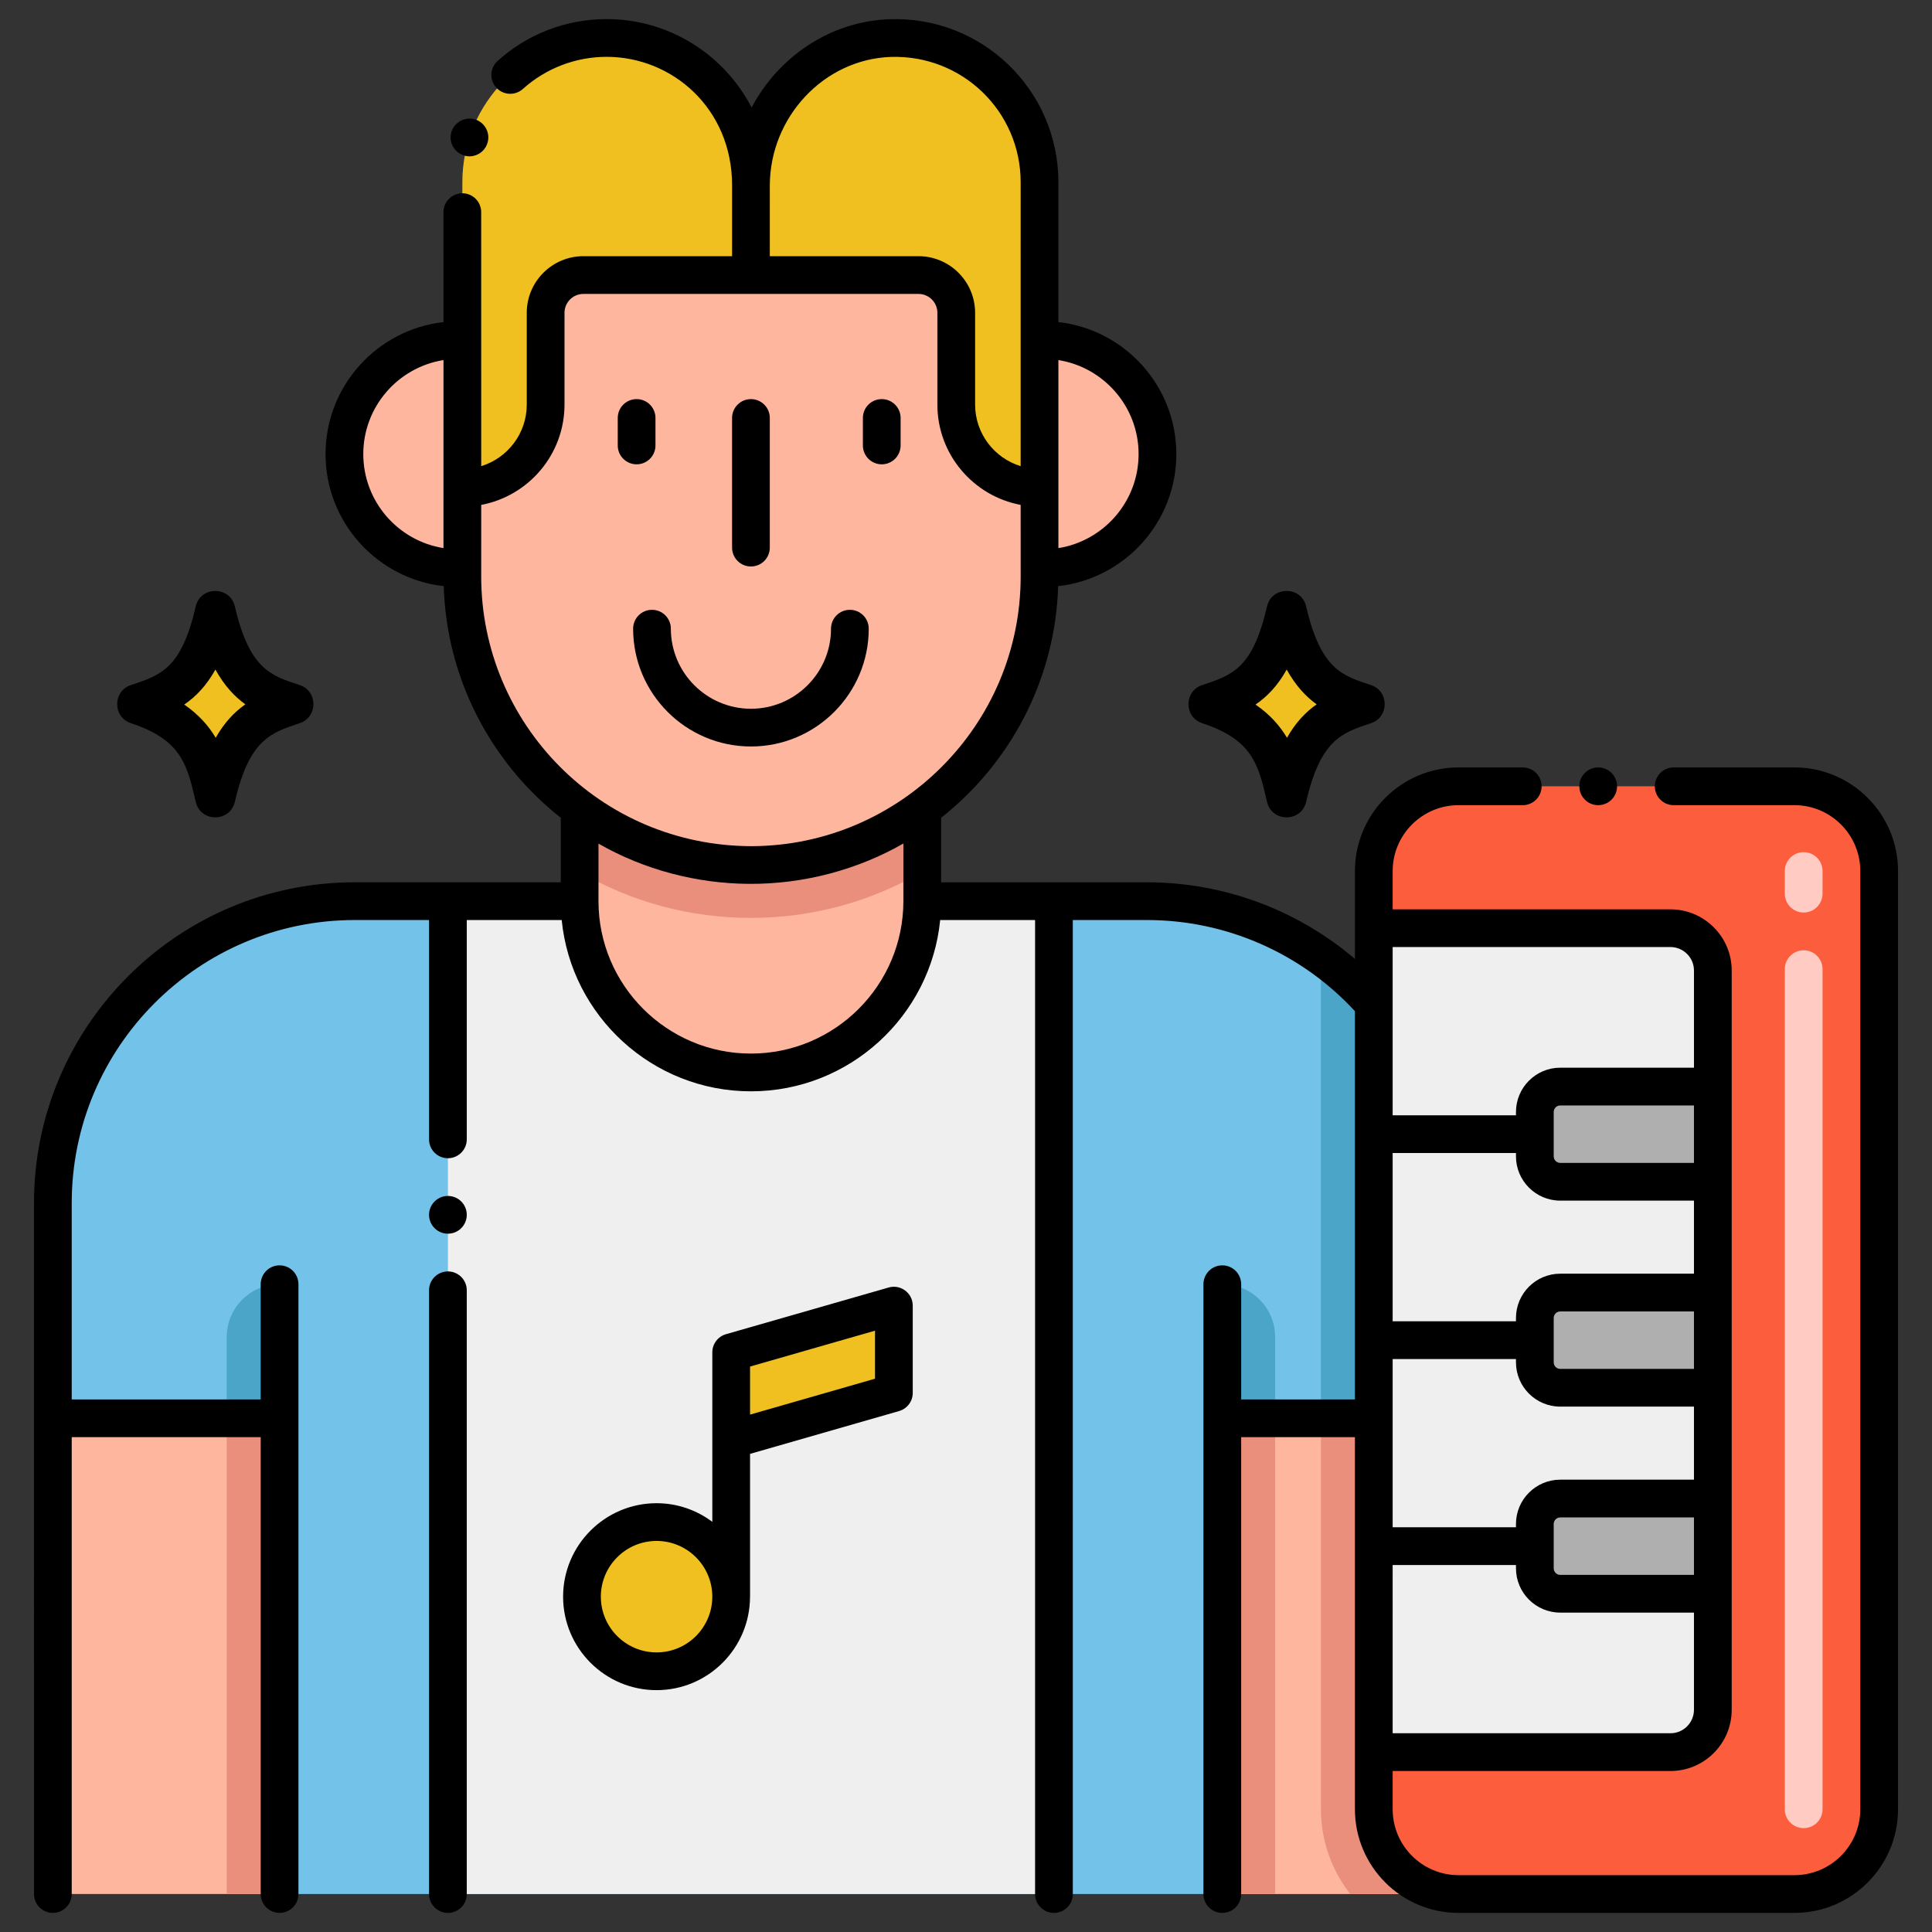 <?xml version="1.0" encoding="utf-8"?>
<!-- Generator: Adobe Illustrator 24.0.0, SVG Export Plug-In . SVG Version: 6.00 Build 0)  -->
<svg version="1.1" xmlns="http://www.w3.org/2000/svg" xmlns:xlink="http://www.w3.org/1999/xlink" x="0px" y="0px"
	 viewBox="0 0 256 256" enable-background="new 0 0 256 256" xml:space="preserve">
<rect x="0" y="0" width="256" height="256" fill="#333333" stroke="none"/>
<g id="Caption">
</g>
<g id="Icons">
	<g>
		<path fill="#72C2E9" d="M192.003,159.407v28.52h-23.04v63.04H30.043v-63.04H7.003v-28.52c0-22.09,17.91-40,40-40h105
			C174.093,119.407,192.003,137.317,192.003,159.407z"/>
		<path fill="#4BA5C8" d="M192,159.41v28.52h-16.97v-61.22C185.3,133.95,192,145.9,192,159.41z"/>
		<rect x="59.353" y="119.407" fill="#EFEFEF" width="80.3" height="131.56"/>
		<circle fill="#F0C020" cx="86.998" cy="211.567" r="9.885"/>
		<polygon fill="#F0C020" points="96.886,179.19 96.886,190.762 118.443,184.568 118.443,173.003 		"/>
		<rect x="161.96" y="187.93" fill="#FFB69F" width="30.04" height="63.04"/>
		<path fill="#EA8F7C" d="M192,187.93v63.04h-13.08c-2.43-3.09-3.89-7-3.89-11.23v-51.81H192z"/>
		<rect x="161.961" y="187.931" fill="#EA8F7C" width="7" height="63.034"/>
		<path fill="#4BA5C8" d="M161.961,187.931v-17.767l0,0c3.866,0,7,3.134,7,7v10.767H161.961z"/>
		<rect x="7.003" y="187.931" fill="#FFB69F" width="30.042" height="63.034"/>
		<rect x="30.044" y="187.931" fill="#EA8F7C" width="7" height="63.034"/>
		<path fill="#4BA5C8" d="M37.044,187.931v-17.767h0c-3.866,0-7,3.134-7,7v10.767H37.044z"/>
		<path fill="#FFB69F" d="M137.744,36.437v39.946c0,12.619-6.109,23.807-15.537,30.773c-6.355,4.687-14.206,7.468-22.704,7.468
			s-16.349-2.763-22.704-7.458c-9.419-6.957-15.537-18.145-15.537-30.783V36.437H137.744z"/>
		<path fill="#FFB69F" d="M122.203,107.155v12.25c0,12.54-10.16,22.7-22.7,22.7c-12.532,0-22.7-10.159-22.7-22.7v-12.24
			c6.35,4.7,14.2,7.46,22.7,7.46S115.853,111.846,122.203,107.155z"/>
		<path fill="#EA8F7C" d="M122.203,107.155v8.35c-6.88,4.02-14.64,6.12-22.7,6.12c-8.08,0-15.84-2.09-22.7-6.1v-8.36
			c6.35,4.7,14.2,7.46,22.7,7.46S115.853,111.846,122.203,107.155z"/>
		<path fill="#FFB69F" d="M60.75,75.284h0.514V45.056H60.75c-8.347,0-15.114,6.767-15.114,15.114v0
			C45.636,68.517,52.403,75.284,60.75,75.284z"/>
		<path fill="#FFB69F" d="M138.256,45.056h-0.514v30.227h0.514c8.347,0,15.114-6.767,15.114-15.114v0
			C153.369,51.823,146.603,45.056,138.256,45.056z"/>
		<path fill="#F0C020" d="M117.926,5.045c-10.361,0.368-18.423,9.199-18.423,19.566v11.835h22.204c2.761,0,5,2.239,5,5v12.16
			c0,6.095,4.941,11.036,11.036,11.036V36.447h0.002V24.153C137.744,13.362,128.804,4.658,117.926,5.045z"/>
		<path fill="#F0C020" d="M80.384,5.033L80.384,5.033c-10.56,0-19.12,8.56-19.12,19.12v12.294v28.195
			c6.095,0,11.036-4.941,11.036-11.036v-12.16c0-2.761,2.239-5,5-5h22.205V24.153C99.505,13.593,90.944,5.033,80.384,5.033z"/>
		<path fill="#FC5D3D" d="M248.997,239.739V115.416c0-6.201-5.027-11.228-11.228-11.228h-44.507
			c-6.201,0-11.228,5.027-11.228,11.228v124.323c0,6.201,5.027,11.228,11.228,11.228h44.507
			C243.97,250.967,248.997,245.94,248.997,239.739z"/>
		<path fill="#EFEFEF" d="M182.034,122.989v109.177h39.311c3.101,0,5.614-2.514,5.614-5.614v-97.949
			c0-3.101-2.514-5.614-5.614-5.614H182.034z"/>
		<path fill="#AFAFAF" d="M203.373,147.345v5.877c0,1.86,1.508,3.368,3.368,3.368h20.217v-12.614h-20.217
			C204.882,143.977,203.373,145.485,203.373,147.345z"/>
		<path fill="#AFAFAF" d="M203.373,174.639v5.877c0,1.86,1.508,3.368,3.368,3.368h20.217v-12.614h-20.217
			C204.882,171.271,203.373,172.779,203.373,174.639z"/>
		<path fill="#AFAFAF" d="M203.373,201.934v5.877c0,1.86,1.508,3.368,3.368,3.368h20.217v-12.614h-20.217
			C204.882,198.565,203.373,200.073,203.373,201.934z"/>
		<path d="M181.66,90.774c-3.729-1.228-6.641-2.022-8.591-10.421c-0.635-2.737-4.548-2.73-5.181,0
			c-1.907,8.213-4.566,9.092-8.591,10.422c-2.424,0.801-2.43,4.248,0,5.051c6.686,2.209,7.444,5.476,8.591,10.421
			c0.637,2.743,4.545,2.742,5.182,0c1.905-8.212,4.709-9.139,8.591-10.421C184.084,95.024,184.09,91.577,181.66,90.774z"/>
		<path fill="#F0C020" d="M174.463,93.329c-1.47,1.03-2.79,2.42-3.93,4.43c-0.94-1.58-2.25-3.08-4.17-4.4
			c1.55-1.06,2.94-2.5,4.13-4.64C171.693,90.879,173.053,92.319,174.463,93.329z"/>
		<path d="M39.709,90.774c-3.729-1.228-6.641-2.022-8.591-10.421c-0.635-2.737-4.548-2.73-5.181,0
			c-1.907,8.213-4.566,9.092-8.591,10.422c-2.424,0.801-2.43,4.248,0,5.051c6.686,2.209,7.444,5.476,8.591,10.421
			c0.637,2.743,4.545,2.742,5.182,0c1.905-8.212,4.709-9.139,8.591-10.421C42.133,95.024,42.139,91.577,39.709,90.774z"/>
		<path fill="#F0C020" d="M32.512,93.329c-1.47,1.03-2.79,2.42-3.93,4.43c-0.94-1.58-2.25-3.08-4.17-4.4
			c1.55-1.06,2.94-2.5,4.13-4.64C29.742,90.879,31.102,92.319,32.512,93.329z"/>
		<path fill="#FFCBC3" d="M238.997,242.239c-1.381,0-2.5-1.119-2.5-2.5V128.416c0-1.381,1.119-2.5,2.5-2.5s2.5,1.119,2.5,2.5
			v111.323C241.497,241.12,240.378,242.239,238.997,242.239z M238.997,120.916c-1.381,0-2.5-1.119-2.5-2.5v-3
			c0-1.381,1.119-2.5,2.5-2.5s2.5,1.119,2.5,2.5v3C241.497,119.797,240.378,120.916,238.997,120.916z"/>
		<path d="M117.753,170.6l-21.557,6.188c-1.072,0.308-1.81,1.288-1.81,2.403v11.572v10.887c-2.065-1.543-4.617-2.468-7.387-2.468
			c-6.829,0-12.385,5.557-12.385,12.386s5.556,12.385,12.385,12.385c6.816,0,12.362-5.535,12.383-12.346
			c0-0.013,0.004-0.026,0.004-0.039v-18.922l19.748-5.674c1.071-0.308,1.81-1.287,1.81-2.402v-11.565
			C120.943,171.339,119.349,170.143,117.753,170.6z M86.999,218.952c-4.072,0-7.385-3.313-7.385-7.385s3.313-7.386,7.385-7.386
			s7.385,3.313,7.385,7.386S91.071,218.952,86.999,218.952z M115.943,182.686l-16.557,4.758v-6.369l16.557-4.753V182.686z"/>
		<path d="M59.35,168.47c-1.38,0-2.5,1.12-2.5,2.5v80c0,1.38,1.12,2.5,2.5,2.5c1.38,0,2.5-1.12,2.5-2.5v-80
			C61.85,169.59,60.73,168.47,59.35,168.47z"/>
		<circle cx="59.35" cy="160.97" r="2.5"/>
		<path d="M83.892,83.303c0,8.607,7.003,15.61,15.611,15.61c8.607,0,15.61-7.003,15.61-15.61c0-1.381-1.119-2.5-2.5-2.5
			s-2.5,1.119-2.5,2.5c0,5.851-4.76,10.61-10.61,10.61c-5.851,0-10.611-4.76-10.611-10.61c0-1.381-1.119-2.5-2.5-2.5
			S83.892,81.922,83.892,83.303z"/>
		<path d="M84.354,61.525c1.381,0,2.5-1.119,2.5-2.5v-3.642c0-1.381-1.119-2.5-2.5-2.5s-2.5,1.119-2.5,2.5v3.642
			C81.854,60.406,82.974,61.525,84.354,61.525z"/>
		<path d="M116.836,61.525c1.381,0,2.5-1.119,2.5-2.5v-3.642c0-1.381-1.119-2.5-2.5-2.5s-2.5,1.119-2.5,2.5v3.642
			C114.336,60.406,115.455,61.525,116.836,61.525z"/>
		<path d="M99.503,75.062c1.381,0,2.5-1.119,2.5-2.5V55.384c0-1.381-1.119-2.5-2.5-2.5s-2.5,1.119-2.5,2.5v17.178
			C97.003,73.942,98.122,75.062,99.503,75.062z"/>
		<path d="M62.98,15.83c-1.29-0.42-2.73,0.319-3.15,1.6c-0.43,1.311,0.29,2.73,1.6,3.15c1.211,0.435,2.712-0.217,3.15-1.601
			C65.013,17.683,64.292,16.261,62.98,15.83z"/>
		<path d="M4.503,250.966c0,1.381,1.119,2.5,2.5,2.5s2.5-1.119,2.5-2.5v-60.535h25.042v60.535c0,1.381,1.119,2.5,2.5,2.5
			s2.5-1.119,2.5-2.5c0-16.481,0-64.225,0-80.801c0-1.381-1.119-2.5-2.5-2.5s-2.5,1.119-2.5,2.5v15.266H9.503v-26.022
			c0-20.678,16.822-37.5,37.5-37.5h9.847v29.062c0,1.38,1.12,2.5,2.5,2.5c1.38,0,2.5-1.12,2.5-2.5v-29.062h12.578
			c1.261,12.725,12.024,22.697,25.075,22.697c13.05,0,23.813-9.971,25.075-22.695h12.575v129.058c0,1.381,1.119,2.5,2.5,2.5
			s2.5-1.119,2.5-2.5V121.91H152c10.473,0,20.449,4.396,27.534,12.074v51.446h-15.072v-15.265c0-1.381-1.119-2.5-2.5-2.5
			s-2.5,1.119-2.5,2.5c0,12.519-0.001,16.057-0.001,80.805c0,1.381,1.119,2.5,2.5,2.5s2.5-1.119,2.5-2.5v-60.54h15.074v49.31
			c0,7.57,6.159,13.729,13.729,13.729h44.507c7.57,0,13.728-6.158,13.728-13.729V115.416c0-7.57-6.158-13.729-13.728-13.729
			c-0.007,0-0.013,0.002-0.019,0.002h-15.98c-1.38,0-2.5,1.12-2.5,2.5s1.12,2.5,2.5,2.5h16c0.004,0,0.008-0.001,0.013-0.001
			c4.806,0.007,8.714,3.92,8.714,8.728v124.323c0,4.813-3.916,8.729-8.728,8.729h-44.507c-4.813,0-8.729-3.916-8.729-8.729v-5.072
			h36.811c4.474,0,8.114-3.64,8.114-8.114v-97.949c0-4.475-3.64-8.114-8.114-8.114h-36.811v-5.073c0-4.808,3.908-8.72,8.714-8.728
			c0.004,0,0.008,0.001,0.012,0.001h8.51c1.38,0,2.5-1.12,2.5-2.5s-1.12-2.5-2.5-2.5h-8.488c-0.007,0-0.013-0.002-0.019-0.002
			c-7.57,0-13.729,6.158-13.729,13.729v11.644c-7.634-6.501-17.378-10.15-27.534-10.15c-3.111,0-24.17,0-27.297,0v-8.551
			c9.14-7.219,15.12-18.259,15.508-30.692c8.795-0.977,15.659-8.448,15.659-17.498c0-9.04-6.848-16.502-15.627-17.493l0.001-18.523
			c0-12.255-10.151-22.055-22.407-21.606c-7.849,0.28-14.694,4.993-18.245,11.699C95.993,7.298,88.74,2.535,80.391,2.532
			c-0.007,0-0.014-0.002-0.021-0.002c-5.34,0-10.47,1.97-14.43,5.539c-1.027,0.925-1.129,2.487-0.19,3.53
			c0.89,1.005,2.475,1.131,3.53,0.19c3.047-2.738,6.993-4.257,11.09-4.259c0.005,0,0.01,0.001,0.015,0.001
			c8.68,0,16.621,6.823,16.621,17.04c0,0.985-0.002-3.517-0.002,9.375H77.299c-4.136,0-7.5,3.364-7.5,7.5v12.16
			c0,3.837-2.545,7.091-6.036,8.162c0-36.841-0.004-19.103-0.004-33.659c0-1.38-1.12-2.5-2.5-2.5c-1.37,0-2.5,1.12-2.5,2.5
			c0,9.057,0.004,5.508,0.004,14.567c-8.779,0.991-15.627,8.454-15.627,17.493c0,9.05,6.864,16.521,15.658,17.498
			c0.388,12.432,6.368,23.473,15.508,30.692v8.549h-27.3c-23.435,0-42.5,19.065-42.5,42.5
			C4.503,169.802,4.503,241.018,4.503,250.966z M224.459,208.68h-17.717c-0.479,0-0.868-0.39-0.868-0.869v-5.877
			c0-0.479,0.39-0.868,0.868-0.868h17.717V208.68z M224.459,181.385h-17.717c-0.479,0-0.868-0.39-0.868-0.868v-5.877
			c0-0.479,0.39-0.868,0.868-0.868h17.717V181.385z M224.459,154.091h-17.717c-0.479,0-0.868-0.39-0.868-0.869v-5.877
			c0-0.479,0.39-0.868,0.868-0.868h17.717V154.091z M184.534,125.489h36.811c1.717,0,3.114,1.397,3.114,3.114v12.873h-17.717
			c-3.236,0-5.868,2.633-5.868,5.868v0.438h-16.34V125.489z M184.534,152.783h16.34v0.438c0,3.236,2.632,5.869,5.868,5.869h17.717
			v9.681h-17.717c-3.236,0-5.868,2.633-5.868,5.868v0.438h-16.34V152.783z M184.534,180.078h16.34v0.438
			c0,3.235,2.632,5.868,5.868,5.868h17.717v9.681h-17.717c-3.236,0-5.868,2.633-5.868,5.868v0.438h-16.34V180.078z M184.534,207.372
			h16.34v0.438c0,3.236,2.632,5.869,5.868,5.869h17.717v12.873c0,1.717-1.397,3.114-3.114,3.114h-36.811V207.372z M140.242,47.713
			c6.015,0.955,10.627,6.178,10.627,12.457c0,6.279-4.612,11.501-10.626,12.457C140.244,64.738,140.242,65.718,140.242,47.713z
			 M58.762,72.626c-6.014-0.956-10.625-6.178-10.625-12.457c0-6.279,4.612-11.502,10.627-12.457
			C58.764,66.839,58.762,63.186,58.762,72.626z M119.703,119.386c0,0.008-0.002,0.016-0.002,0.024c0,0.005,0.001,0.01,0.001,0.014
			c-0.011,11.13-9.067,20.181-20.199,20.181c-11.138,0-20.2-9.062-20.2-20.2v-7.622c6.085,3.491,13.04,5.285,19.904,5.333
			c7.396,0.055,14.549-1.933,20.495-5.347V119.386z M102.005,24.572c0.021-9.08,7.194-16.715,16.01-17.029
			c9.485-0.313,17.229,7.219,17.229,16.61c-0.001,14.422-0.002,22.986-0.002,37.615c-3.49-1.071-6.035-4.325-6.035-8.162v-12.16
			c0-4.136-3.364-7.5-7.5-7.5h-19.702V24.572z M63.762,76.383c0-1.245,0.002,0.689,0.002-9.482
			c6.272-1.177,11.036-6.686,11.036-13.294v-12.16c0-1.379,1.122-2.5,2.5-2.5c13.895,0,30.512,0,44.407,0c1.378,0,2.5,1.121,2.5,2.5
			v12.16c0,6.608,4.763,12.117,11.035,13.294c0,10.172,0.002,8.237,0.002,9.482c0,19.721-16.046,35.659-35.601,35.738
			C79.51,112.121,63.762,95.849,63.762,76.383z"/>
		<circle cx="211.77" cy="104.189" r="2.5"/>
	</g>
</g>
</svg>
